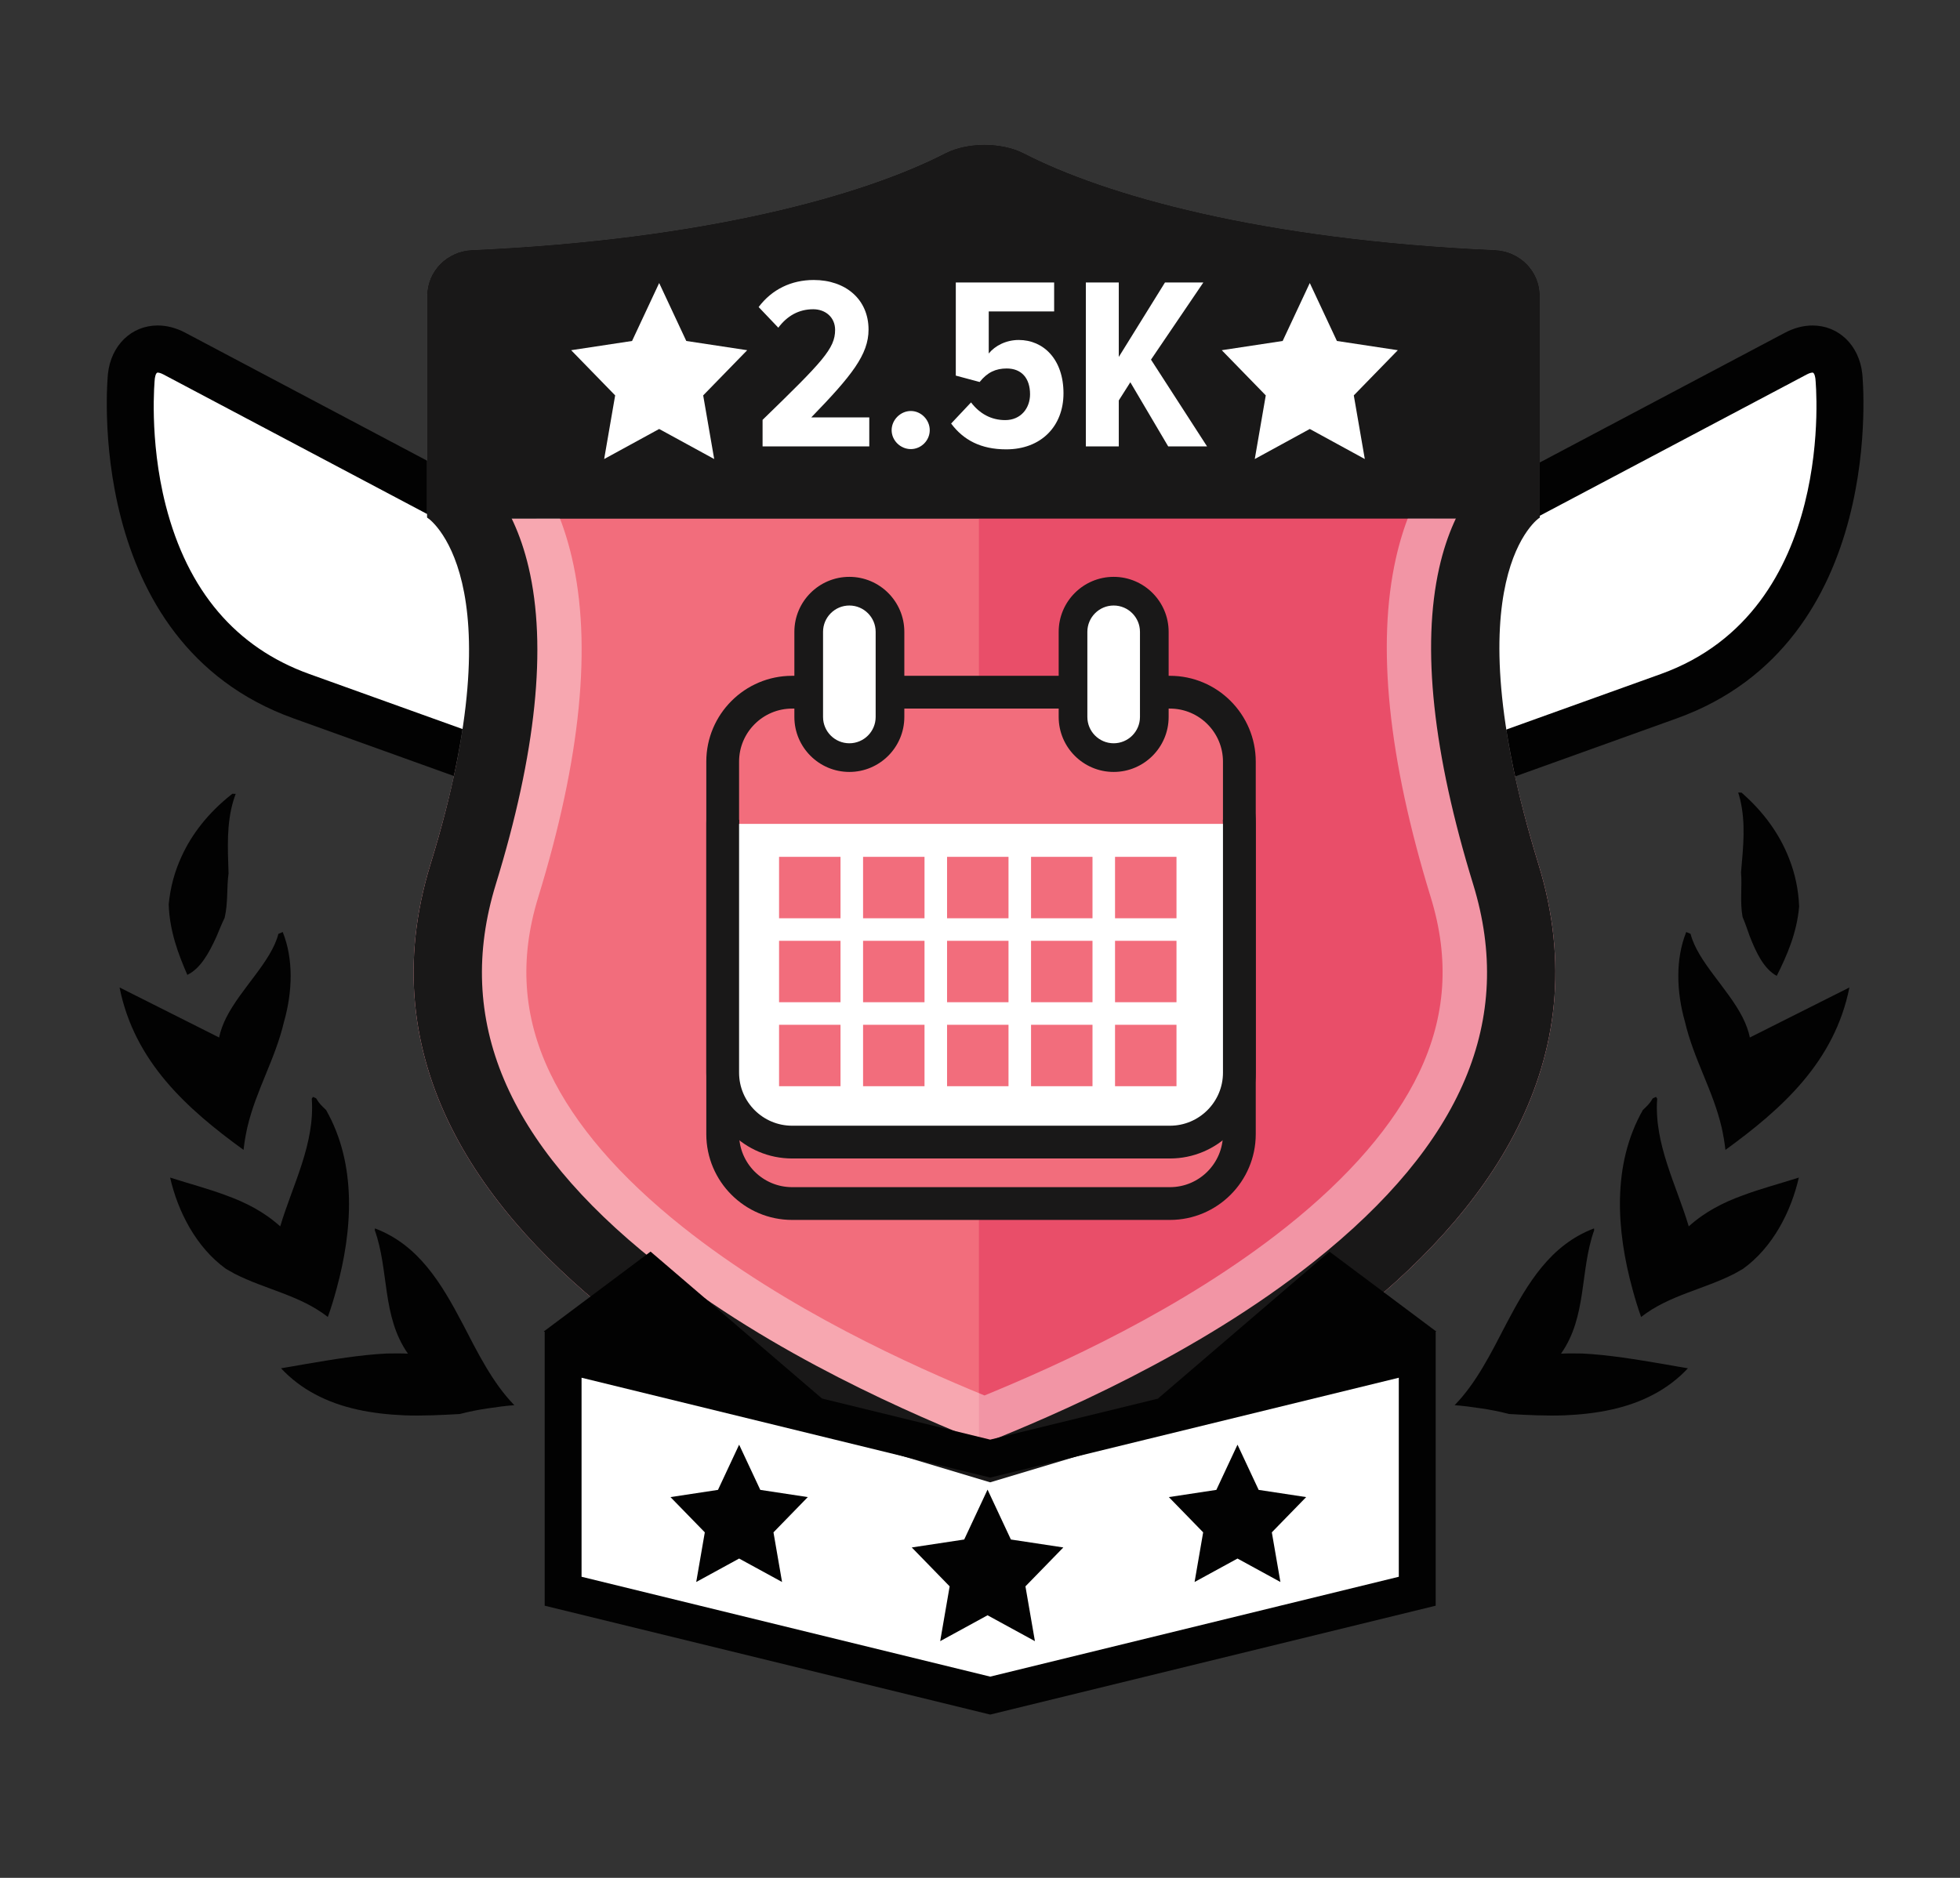 <?xml version="1.0" encoding="utf-8"?>
<!-- Generator: Adobe Illustrator 16.0.0, SVG Export Plug-In . SVG Version: 6.00 Build 0)  -->
<!DOCTYPE svg PUBLIC "-//W3C//DTD SVG 1.1//EN" "http://www.w3.org/Graphics/SVG/1.1/DTD/svg11.dtd">
<svg version="1.1" id="Layer_1" xmlns="http://www.w3.org/2000/svg" xmlns:xlink="http://www.w3.org/1999/xlink" x="0px" y="0px"
	 width="240px" height="230px" viewBox="0 0 240 230" enable-background="new 0 0 240 230" xml:space="preserve">
<rect x="0" y="0" width="240" height="230" fill="#333333" stroke="none"/>
<path fill="none" d="M164.63-219.096"/>
<path fill="#FFFFFF" d="M81.324,80.95c0.865-2.783-0.535-6.177-3.111-7.541L50.641,58.813L21.338,43.303
	c-2.575-1.363-4.939-0.107-5.252,2.79c0,0-3.293,30.512,20.82,39.177c24.114,8.665,33.758,12.129,33.758,12.129
	c2.742,0.984,5.695-0.485,6.561-3.27L81.324,80.95z"/>
<path fill="#FFFFFF" d="M159.927,80.95c-0.866-2.783,0.534-6.177,3.11-7.541l27.572-14.596l29.303-15.511
	c2.575-1.363,4.938-0.107,5.252,2.79c0,0,3.293,30.512-20.82,39.177s-33.758,12.129-33.758,12.129
	c-2.742,0.984-5.695-0.485-6.561-3.27L159.927,80.95z"/>
<path fill="#020202" d="M72.406,100.592L72.406,100.592c-0.924-0.002-1.838-0.161-2.719-0.479l-33.756-12.13
	C9.98,78.658,13.183,46.11,13.217,45.782c0.376-3.483,2.878-5.917,6.087-5.917c1.135,0,2.272,0.299,3.385,0.887l56.873,30.107
	c3.813,2.019,5.797,6.826,4.516,10.946l-4.098,13.18C78.938,98.339,75.893,100.592,72.406,100.592 M19.305,45.636
	c-0.265,0-0.348,0.733-0.351,0.766c-0.007,0.069-0.74,7.355,1.337,15.484c2.68,10.482,8.598,17.437,17.591,20.668l33.757,12.13
	c1.18,0.423,2.465-0.234,2.831-1.411l4.099-13.179c0.451-1.452-0.361-3.424-1.705-4.136L19.991,45.852
	C19.621,45.656,19.387,45.636,19.305,45.636"/>
<path fill="#020202" d="M168.844,100.592c-3.486,0-6.531-2.253-7.574-5.604l-4.098-13.181c-1.281-4.12,0.703-8.929,4.516-10.946
	l56.875-30.107c1.111-0.588,2.25-0.887,3.384-0.887c3.207,0,5.711,2.433,6.088,5.916c0.034,0.329,3.234,32.877-22.716,42.202
	l-33.756,12.13C170.682,100.43,169.768,100.592,168.844,100.592 M221.945,45.636c-0.082,0-0.316,0.021-0.686,0.216l-56.875,30.106
	c-1.343,0.712-2.156,2.684-1.705,4.136l4.1,13.18c0.365,1.176,1.648,1.833,2.83,1.41l33.758-12.13
	c21.727-7.808,18.959-35.869,18.93-36.152C222.293,46.37,222.211,45.636,221.945,45.636"/>
<path fill="#F26D7C" d="M188.383,105.847c-10.15-32.988-1.838-41.102-0.035-42.34H120.98H52.498
	c1.804,1.238,10.367,9.352,0.217,42.34c-14.918,48.48,55.285,74.916,67.834,79.934c0.137-0.055,0.281-0.112,0.432-0.172
	C134.617,180.183,203.139,153.801,188.383,105.847"/>
<g opacity="0.5">
	<g>
		<g>
			<defs>
				<rect id="SVGID_1_" x="119.87" y="61.924" width="69.47" height="122.101"/>
			</defs>
			<clipPath id="SVGID_2_">
				<use xlink:href="#SVGID_1_"  overflow="visible"/>
			</clipPath>
			<path clip-path="url(#SVGID_2_)" fill="#DF2F55" d="M187.27,104.263c-10.149-32.988-1.838-41.102-0.035-42.34h-67.366v122.103
				C133.504,178.599,202.023,152.217,187.27,104.263"/>
		</g>
	</g>
</g>
<path fill="#F26D7C" d="M143.258,147.408H96.996c-4.695,0-8.503-3.807-8.503-8.503v-38.097c0-4.696,3.808-8.503,8.503-8.503h46.262
	c4.695,0,8.502,3.807,8.502,8.503v38.097C151.76,143.602,147.953,147.408,143.258,147.408"/>
<path fill="#191818" d="M143.258,149.415H96.996c-5.795,0-10.51-4.715-10.51-10.51v-38.097c0-5.795,4.715-10.511,10.51-10.511
	h46.262c5.795,0,10.508,4.716,10.508,10.511v38.097C153.766,144.7,149.053,149.415,143.258,149.415 M96.996,94.313
	c-3.582,0-6.496,2.914-6.496,6.496v38.097c0,3.582,2.914,6.496,6.496,6.496h46.262c3.58,0,6.494-2.914,6.494-6.496v-38.097
	c0-3.582-2.914-6.496-6.494-6.496H96.996z"/>
<path fill="#F26D7C" d="M151.76,93.282c0-4.696-3.807-8.503-8.502-8.503H96.996c-4.695,0-8.502,3.807-8.502,8.503v7.125h63.266
	V93.282L151.76,93.282z"/>
<path fill="#FFFFFF" d="M88.494,100.909v30.472c0,4.695,3.807,8.502,8.502,8.502h46.262c4.695,0,8.502-3.807,8.502-8.502v-30.472
	H88.494z"/>
<path fill="#191818" d="M143.258,141.89H96.996c-5.795,0-10.51-4.716-10.51-10.511V93.282c0-5.795,4.715-10.51,10.51-10.51h46.262
	c5.795,0,10.508,4.715,10.508,10.51v38.097C153.766,137.176,149.053,141.89,143.258,141.89 M96.996,86.787
	c-3.582,0-6.496,2.914-6.496,6.496v38.097c0,3.582,2.914,6.496,6.496,6.496h46.262c3.58,0,6.494-2.914,6.494-6.496V93.283
	c0-3.582-2.914-6.496-6.494-6.496H96.996L96.996,86.787z"/>
<path fill="#FFFFFF" d="M136.367,72.407c-2.748,0-4.977,2.229-4.977,4.979v10.429c0,2.749,2.229,4.977,4.977,4.977
	c2.749,0,4.977-2.228,4.977-4.977v-10.43C141.344,74.636,139.116,72.407,136.367,72.407"/>
<path fill="#191818" d="M136.367,94.546c-3.713,0-6.732-3.02-6.732-6.732V77.385c0-3.714,3.021-6.733,6.732-6.733
	c3.713,0,6.732,3.02,6.732,6.733v10.429C143.1,91.526,140.08,94.546,136.367,94.546 M136.367,74.163
	c-1.775,0-3.221,1.445-3.221,3.223v10.429c0,1.775,1.444,3.221,3.221,3.221c1.775,0,3.221-1.445,3.221-3.221v-10.43
	C139.588,75.608,138.143,74.163,136.367,74.163"/>
<path fill="#FFFFFF" d="M104.003,72.407c-2.749,0-4.978,2.229-4.978,4.979v10.429c0,2.749,2.229,4.977,4.978,4.977
	c2.747,0,4.976-2.228,4.976-4.977v-10.43C108.979,74.636,106.75,72.407,104.003,72.407"/>
<path fill="#191818" d="M104.002,94.546c-3.712,0-6.732-3.02-6.732-6.732V77.385c0-3.714,3.021-6.733,6.732-6.733
	c3.713,0,6.732,3.02,6.732,6.733v10.429C110.734,91.526,107.715,94.546,104.002,94.546 M104.002,74.163
	c-1.775,0-3.221,1.445-3.221,3.223v10.429c0,1.775,1.445,3.221,3.221,3.221s3.221-1.445,3.221-3.221v-10.43
	C107.223,75.608,105.777,74.163,104.002,74.163"/>
<rect x="95.396" y="104.945" fill="#F26D7C" width="7.524" height="7.525"/>
<rect x="105.682" y="104.945" fill="#F26D7C" width="7.524" height="7.525"/>
<rect x="115.967" y="104.945" fill="#F26D7C" width="7.524" height="7.525"/>
<rect x="126.25" y="104.945" fill="#F26D7C" width="7.525" height="7.525"/>
<rect x="136.535" y="104.945" fill="#F26D7C" width="7.525" height="7.525"/>
<rect x="95.396" y="115.229" fill="#F26D7C" width="7.524" height="7.523"/>
<rect x="105.682" y="115.229" fill="#F26D7C" width="7.524" height="7.523"/>
<rect x="115.967" y="115.229" fill="#F26D7C" width="7.524" height="7.523"/>
<rect x="126.25" y="115.229" fill="#F26D7C" width="7.525" height="7.523"/>
<rect x="136.535" y="115.229" fill="#F26D7C" width="7.525" height="7.523"/>
<rect x="95.396" y="125.515" fill="#F26D7C" width="7.524" height="7.523"/>
<rect x="105.682" y="125.515" fill="#F26D7C" width="7.524" height="7.523"/>
<rect x="115.967" y="125.515" fill="#F26D7C" width="7.524" height="7.523"/>
<rect x="126.25" y="125.515" fill="#F26D7C" width="7.525" height="7.523"/>
<rect x="136.535" y="125.515" fill="#F26D7C" width="7.525" height="7.523"/>
<g opacity="0.4">
	<g>
		<g>
			<defs>
				<rect id="SVGID_3_" x="50.65" y="17.725" width="139.8" height="168.06"/>
			</defs>
			<clipPath id="SVGID_4_">
				<use xlink:href="#SVGID_3_"  overflow="visible"/>
			</clipPath>
			<path clip-path="url(#SVGID_4_)" fill="#FFFFFF" d="M120.549,31.79c8.377,4.036,25.287,10.075,54.195,12.173v14.625
				c-1.49,2.458-2.887,5.657-3.813,9.77c-2.388,10.613-0.953,24.591,4.264,41.546c2.328,7.569,1.855,14.601-1.443,21.5
				c-3.051,6.373-8.52,12.725-16.252,18.875c-12.736,10.132-28.211,17.049-36.951,20.637c-8.742-3.588-24.217-10.505-36.952-20.637
				c-7.733-6.15-13.201-12.502-16.251-18.875c-3.301-6.898-3.773-13.931-1.445-21.499c5.23-17.001,6.614-31.022,4.109-41.675
				c-0.963-4.099-2.391-7.283-3.909-9.729V43.958C88.238,42.32,107.677,37.994,120.549,31.79 M120.549,17.729
				c-1.727,0-3.453,0.347-4.795,1.037c-9.942,5.119-29.271,10.588-57.984,11.863c-3.016,0.135-5.465,2.57-5.465,5.59v27.16
				c0,0,11.263,7.193,0.41,42.467c-14.918,48.481,55.285,74.915,67.834,79.934c12.549-5.019,82.751-31.451,67.834-79.934
				c-10.854-35.272,0.158-42.467,0.158-42.467v-27.16c0-3.02-2.448-5.455-5.465-5.59c-28.713-1.275-47.791-6.744-57.733-11.863
				C124,18.075,122.273,17.729,120.549,17.729"/>
		</g>
	</g>
</g>
<path fill="#191818" d="M120.549,26.094c0.525,0,0.895,0.092,1.006,0.131c13.141,6.754,34.396,11.326,58.621,12.638v21.353
	c-1.469,2.076-2.99,5.088-3.945,9.333c-2.178,9.68-0.778,22.719,4.156,38.759c5.107,16.6-1.272,31.719-19.506,46.221
	c-14.387,11.444-31.92,18.869-40.332,22.248c-8.413-3.379-25.946-10.804-40.333-22.248c-18.232-14.502-24.613-29.621-19.505-46.221
	c4.943-16.066,6.293-29.134,4.013-38.836c-0.997-4.241-2.556-7.243-4.054-9.313V38.862c24.394-1.318,45.742-5.89,58.873-12.638
	C119.654,26.186,120.021,26.094,120.549,26.094 M120.549,17.729c-1.727,0-3.453,0.346-4.795,1.037
	c-9.942,5.119-29.271,10.588-57.984,11.863c-3.016,0.135-5.465,2.57-5.465,5.59v27.16c0,0,11.263,7.193,0.41,42.467
	c-14.918,48.481,55.285,74.915,67.834,79.934c12.549-5.019,82.751-31.451,67.834-79.934c-10.854-35.272,0.158-42.467,0.158-42.467
	v-27.16c0-3.02-2.448-5.455-5.465-5.59c-28.713-1.275-47.791-6.744-57.733-11.863C124,18.074,122.273,17.729,120.549,17.729"/>
<path fill="#191818" d="M188.542,36.22c0-3.021-2.449-5.456-5.466-5.591c-28.713-1.274-47.791-6.742-57.732-11.863
	c-2.686-1.383-6.906-1.383-9.59,0c-9.942,5.121-29.271,10.589-57.984,11.863c-3.016,0.135-5.465,2.57-5.465,5.591v27.159
	c0,0,0.07,0.042,0.193,0.128h135.85c0.125-0.086,0.194-0.128,0.194-0.128V36.22z"/>
<path fill="#FFFFFF" d="M93.377,54.676v-3.252c7.346-7.136,8.881-8.729,8.881-11.019c0-1.536-1.175-2.529-2.68-2.529
	c-1.775,0-3.191,0.813-4.275,2.259l-2.408-2.529c1.627-2.167,4.004-3.313,6.744-3.313c3.884,0,6.713,2.35,6.713,6.082
	c0,3.04-2.047,5.63-7.014,10.747h7.104v3.553H93.377V54.676z"/>
<path fill="#FFFFFF" d="M109.18,52.688c0-1.265,1.084-2.349,2.348-2.349c1.265,0,2.318,1.084,2.318,2.349
	c0,1.266-1.054,2.317-2.318,2.317C110.264,55.006,109.18,53.953,109.18,52.688"/>
<path fill="#FFFFFF" d="M116.465,51.875l2.438-2.589c1.054,1.385,2.469,2.168,4.185,2.168c1.928,0,3.041-1.475,3.041-3.162
	c0-1.985-1.054-3.161-2.859-3.161c-1.354,0-2.377,0.482-3.313,1.656l-2.92-0.783V34.596h12.042v3.551h-8.009v5.148
	c0.783-0.963,2.139-1.655,3.674-1.655c3.04,0,5.479,2.379,5.479,6.532c0,4.034-2.74,6.864-7.015,6.864
	C120.107,55.036,117.969,53.893,116.465,51.875"/>
<polygon fill="#FFFFFF" points="143.045,54.676 138.408,46.818 136.994,49.045 136.994,54.676 132.96,54.676 132.96,34.596 
	136.994,34.596 136.994,43.717 142.652,34.596 147.35,34.596 140.938,44.048 147.803,54.676 "/>
<polygon fill="#FFFFFF" points="91.494,42.893 84.035,41.762 80.715,34.664 77.395,41.762 69.937,42.893 75.325,48.427 
	73.979,56.222 80.715,52.541 87.452,56.222 86.104,48.427 "/>
<polygon fill="#FFFFFF" points="171.161,42.893 163.703,41.762 160.382,34.664 157.061,41.762 149.604,42.893 154.992,48.427 
	153.645,56.222 160.382,52.541 167.119,56.222 165.771,48.427 "/>
<path fill="#020202" d="M213.189,106.842c0.146,1.75-0.152,3.623,0.187,5.469c0.328,0.773,0.593,1.554,0.873,2.349
	c0.819,2.085,1.733,3.99,3.31,4.866c1.285-2.557,2.464-5.286,2.744-8.497c-0.084-2.099-0.508-4.063-1.25-5.928
	c-1.148-2.94-3.061-5.579-5.611-7.852c-0.082-0.079-0.145-0.109-0.188-0.17l-0.414-0.012c0.094,0.271,0.164,0.577,0.248,0.886
	C213.764,100.839,213.469,103.631,213.189,106.842"/>
<path fill="#020202" d="M213.389,124.622c-1.816-3.577-5.514-6.851-6.381-10.245l-0.531-0.223
	c-1.336,3.336-1.192,7.326-0.168,10.951c1.107,4.703,3.424,8.368,4.508,12.993c0.193,0.891,0.354,1.774,0.459,2.741
	c6.956-5.049,13.368-10.808,15.183-19.896l-12.194,6.13C214.1,126.226,213.771,125.387,213.389,124.622"/>
<path fill="#020202" d="M193.785,165.779c-0.916-0.017-1.783-0.026-2.639,0.015c3.213-4.57,2.291-10.163,4.059-15.118l-0.018-0.22
	c-5.328,2.008-8.123,6.701-10.73,11.657c-1.861,3.592-3.684,7.273-6.34,9.994c1.109,0.08,2.154,0.229,3.234,0.388
	c1.123,0.163,2.274,0.386,3.436,0.692c2.306,0.135,4.58,0.236,6.732,0.166c4.035-0.171,7.795-0.854,11.037-2.605
	c1.502-0.798,2.9-1.85,4.131-3.161c-0.949-0.153-1.992-0.342-3.029-0.523C200.395,166.508,196.961,165.938,193.785,165.779"/>
<path fill="#020202" d="M206.785,150.206c-1.494-5.036-4.273-10.122-3.864-15.641l-0.144-0.219l-0.373,0.165
	c-0.045,0.034-0.098,0.106-0.103,0.144c-0.292,0.5-0.601,0.786-1.136,1.3c-3.807,6.707-3.229,14.78-1.275,21.92
	c0.32,1.178,0.653,2.295,1.063,3.427c3.423-2.677,7.645-3.359,11.441-5.308c0.342-0.207,0.679-0.369,1.029-0.582
	c3.66-2.641,5.887-7.007,6.842-11.183c-2.373,0.757-4.7,1.368-6.877,2.187C211.046,147.262,208.783,148.403,206.785,150.206"/>
<path fill="#020202" d="M27.985,106.972c-0.24,1.739-0.044,3.626-0.482,5.449c-0.368,0.756-0.674,1.521-0.997,2.3
	c-0.931,2.036-1.947,3.891-3.566,4.681c-1.146-2.622-2.176-5.41-2.282-8.632c0.196-2.091,0.726-4.029,1.567-5.854
	c1.306-2.873,3.356-5.405,6.026-7.536c0.086-0.074,0.149-0.103,0.195-0.159l0.415,0.011c-0.107,0.266-0.196,0.565-0.295,0.871
	C27.735,100.947,27.879,103.751,27.985,106.972"/>
<path fill="#020202" d="M27.71,124.622c1.815-3.577,5.512-6.851,6.379-10.245l0.53-0.223c1.338,3.336,1.194,7.326,0.17,10.951
	c-1.108,4.703-3.424,8.368-4.508,12.993c-0.193,0.891-0.354,1.774-0.459,2.741c-6.955-5.049-13.369-10.808-15.182-19.896
	l12.194,6.13C26.998,126.226,27.326,125.387,27.71,124.622"/>
<path fill="#020202" d="M47.313,165.779c0.916-0.017,1.783-0.026,2.638,0.015c-3.212-4.57-2.291-10.163-4.058-15.118l0.017-0.22
	c5.329,2.008,8.124,6.701,10.731,11.657c1.861,3.592,3.683,7.273,6.339,9.994c-1.109,0.08-2.153,0.229-3.234,0.388
	c-1.122,0.163-2.276,0.386-3.435,0.692c-2.307,0.135-4.581,0.236-6.732,0.166c-4.035-0.171-7.795-0.854-11.037-2.605
	c-1.502-0.798-2.902-1.85-4.131-3.161c0.949-0.153,1.992-0.342,3.028-0.523C40.703,166.508,44.137,165.938,47.313,165.779"/>
<path fill="#020202" d="M34.313,150.206c1.494-5.036,4.273-10.122,3.863-15.641l0.144-0.219l0.374,0.165
	c0.044,0.034,0.097,0.106,0.102,0.144c0.291,0.5,0.6,0.786,1.135,1.3c3.806,6.707,3.23,14.78,1.275,21.92
	c-0.32,1.178-0.652,2.295-1.063,3.427c-3.422-2.677-7.644-3.359-11.442-5.308c-0.341-0.207-0.677-0.369-1.028-0.582
	c-3.66-2.641-5.887-7.007-6.843-11.183c2.374,0.757,4.701,1.368,6.877,2.187C30.051,147.262,32.313,148.403,34.313,150.206"/>
<polygon fill="#FFFFFF" points="173.54,194.893 121.246,209.076 68.953,193.388 68.953,165.867 121.246,181.555 173.54,165.867 "/>
<path fill="#020202" d="M121.246,210l-54.551-13.335v-33.674l54.551,13.334l54.551-13.334v33.674L121.246,210z M71.211,193.12
	l50.035,12.231l50.035-12.231v-24.377l-50.035,12.23l-50.035-12.23V193.12z"/>
<polygon fill="#020202" points="150.027,172.055 175.863,163.076 162.791,153.295 141.777,171.307 "/>
<polygon fill="#020202" points="92.425,172.055 66.588,163.076 79.662,153.295 100.675,171.307 "/>
<polygon fill="#020202" points="93.097,182.48 90.506,176.943 87.916,182.48 82.099,183.363 86.303,187.68 85.252,193.761 
	90.506,190.889 95.762,193.761 94.711,187.68 98.914,183.363 "/>
<polygon fill="#020202" points="123.783,188.558 120.925,182.447 118.066,188.558 111.645,189.531 116.284,194.296 115.125,201.007 
	120.925,197.838 126.725,201.007 125.564,194.296 130.204,189.531 "/>
<polygon fill="#020202" points="154.121,182.48 151.531,176.943 148.941,182.48 143.123,183.363 147.326,187.68 146.275,193.761 
	151.531,190.889 156.785,193.761 155.734,187.68 159.939,183.363 "/>
</svg>
